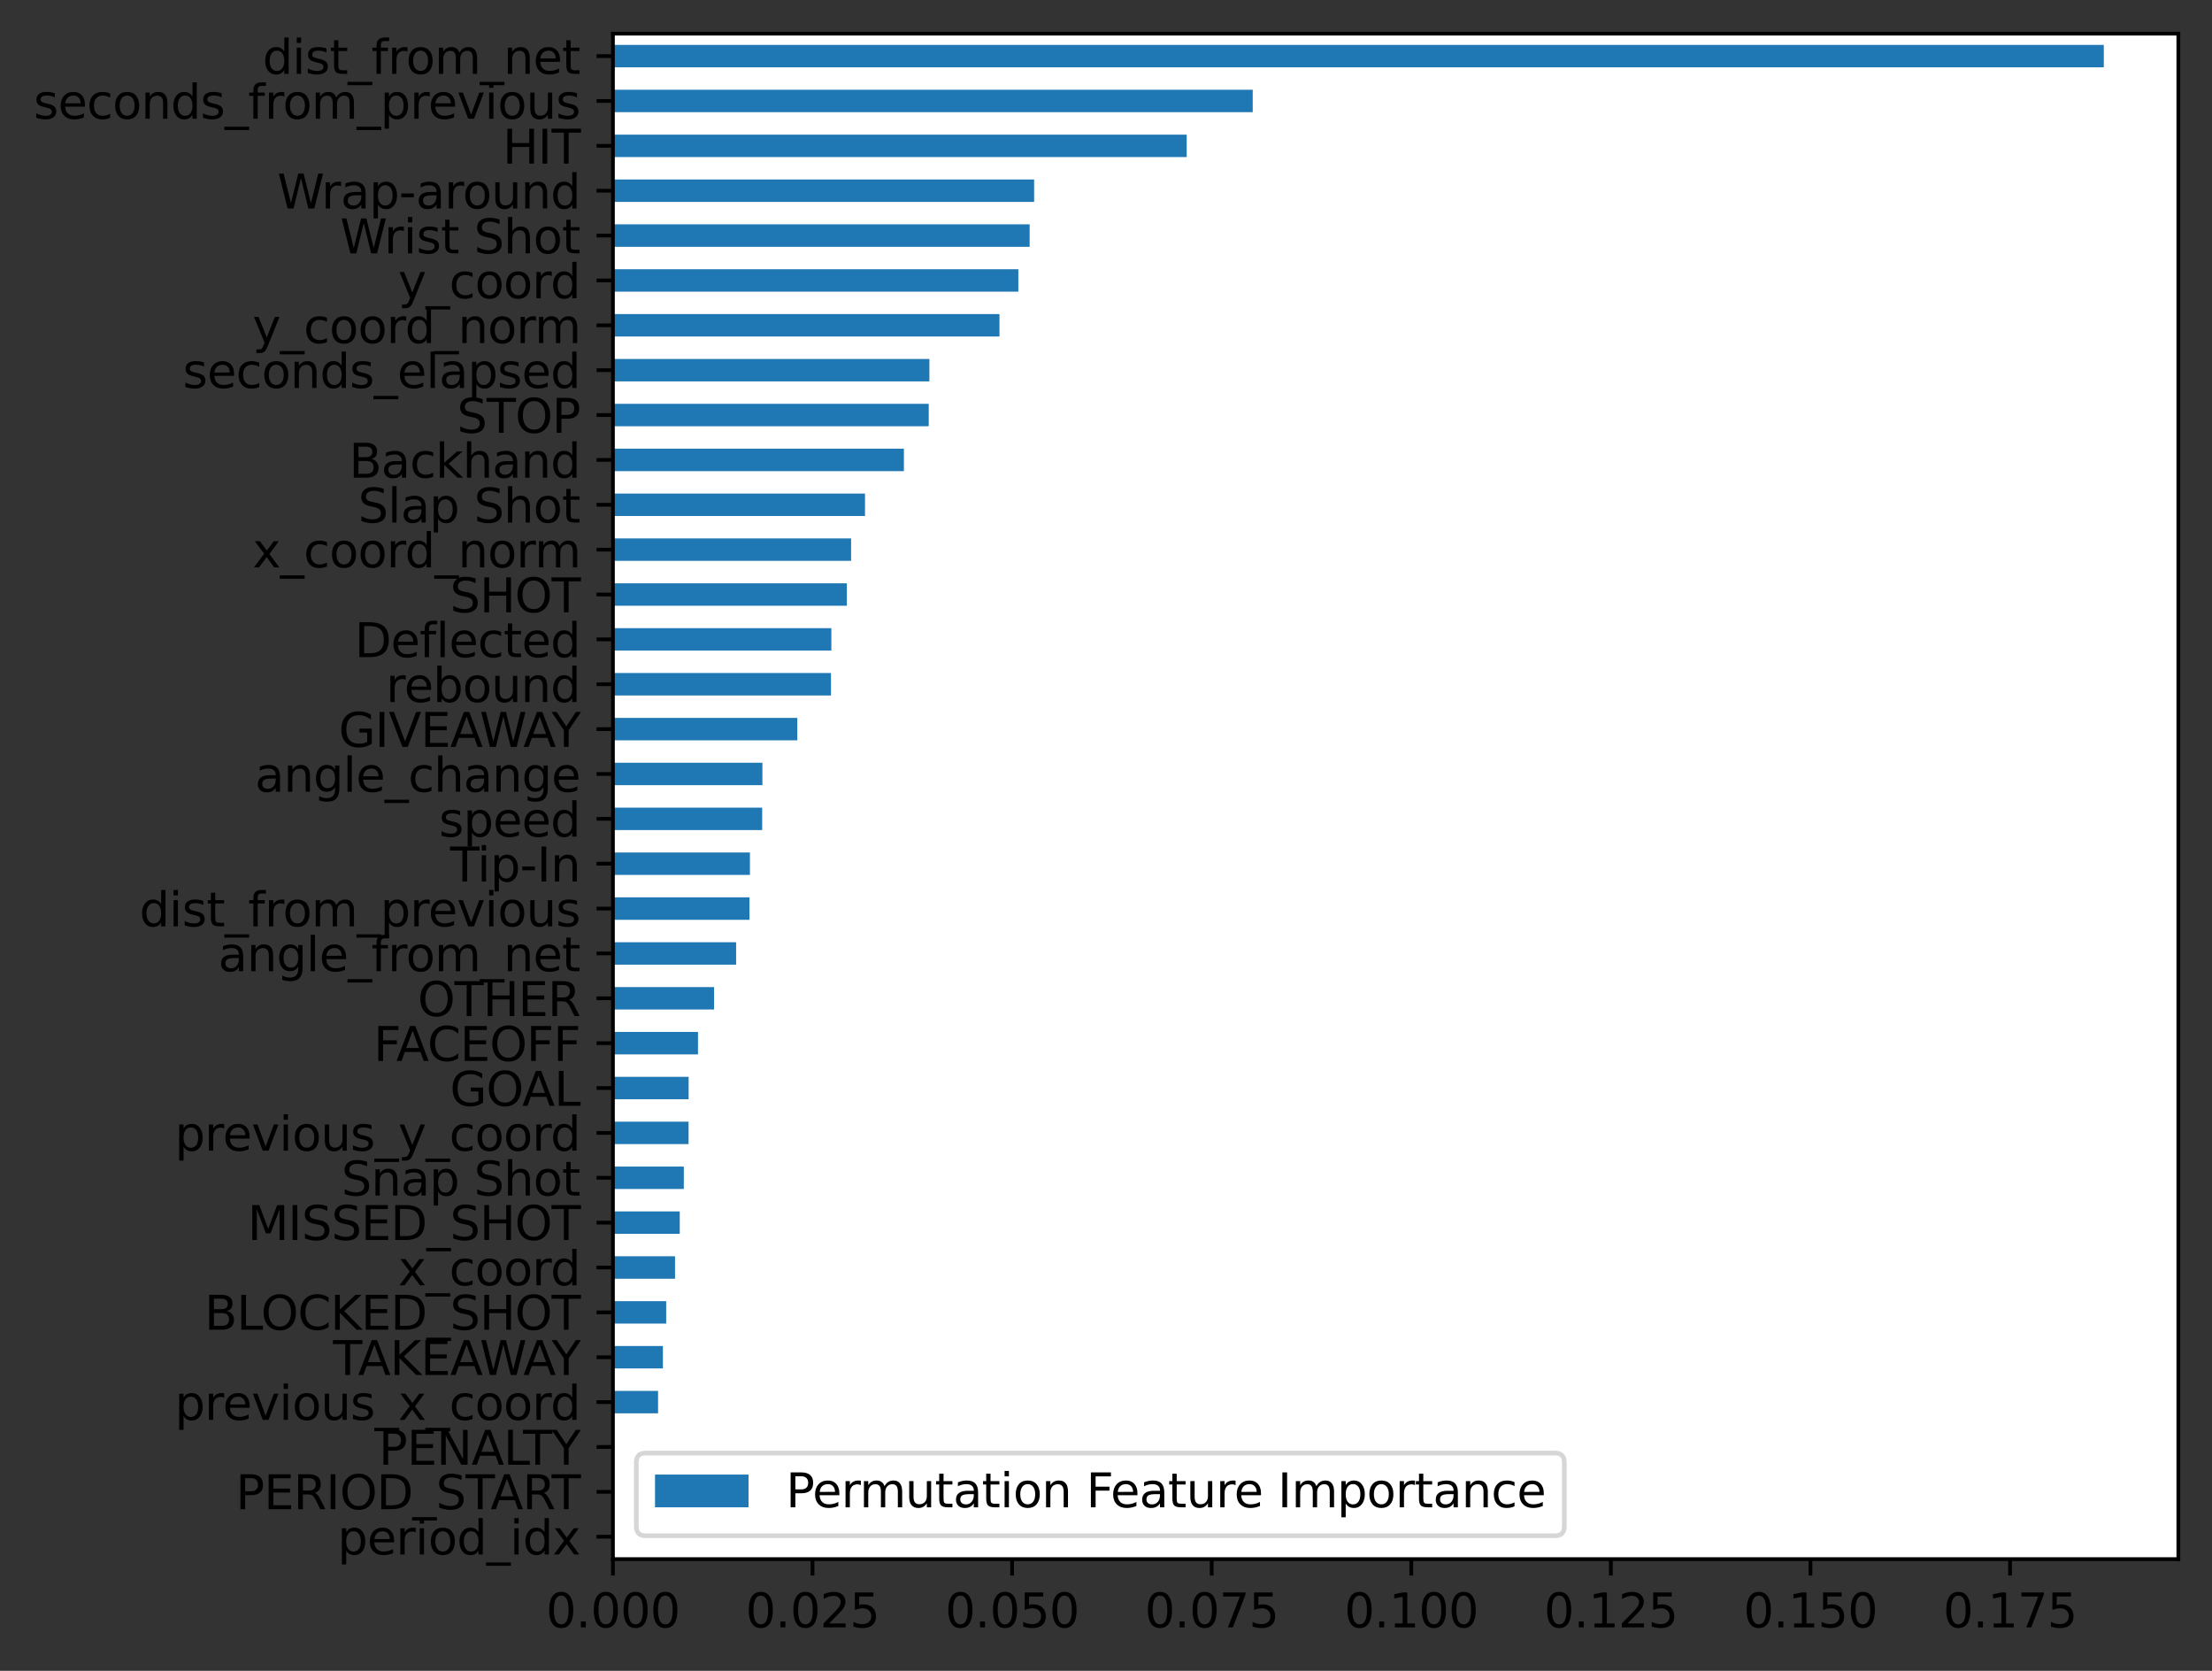 <?xml version="1.0" encoding="utf-8" standalone="no"?>
<!DOCTYPE svg PUBLIC "-//W3C//DTD SVG 1.1//EN"
  "http://www.w3.org/Graphics/SVG/1.1/DTD/svg11.dtd">
<svg height="357.238pt" version="1.1" viewBox="0 0 473.091 357.238" width="473.091pt" xmlns="http://www.w3.org/2000/svg" xmlns:xlink="http://www.w3.org/1999/xlink">
 <rect x="0" y="0" width="473.091" height="357.238" fill="#333333" stroke="none"/>
 <defs>
  <style type="text/css">*{stroke-linecap:butt;stroke-linejoin:round;}</style>
 </defs>
 <g id="figure_1">
  <g id="patch_1">
   <path d="M 0 357.238 
L 473.091 357.238 
L 473.091 0 
L 0 0 
z
" style="fill:none;"/>
  </g>
  <g id="axes_1">
   <g id="patch_2">
    <path d="M 131.091 333.36 
L 465.891 333.36 
L 465.891 7.2 
L 131.091 7.2 
z
" style="fill:#ffffff;"/>
   </g>
   <g id="patch_3">
    <path clip-path="url(#pb328b10536)" d="M 131.091 330.962 
L 131.091 330.962 
L 131.091 326.165 
L 131.091 326.165 
z
" style="fill:#1f77b4;"/>
   </g>
   <g id="patch_4">
    <path clip-path="url(#pb328b10536)" d="M 131.091 321.369 
L 131.091 321.369 
L 131.091 316.572 
L 131.091 316.572 
z
" style="fill:#1f77b4;"/>
   </g>
   <g id="patch_5">
    <path clip-path="url(#pb328b10536)" d="M 131.091 311.776 
L 131.091 311.776 
L 131.091 306.979 
L 131.091 306.979 
z
" style="fill:#1f77b4;"/>
   </g>
   <g id="patch_6">
    <path clip-path="url(#pb328b10536)" d="M 131.091 302.183 
L 140.742 302.183 
L 140.742 297.386 
L 131.091 297.386 
z
" style="fill:#1f77b4;"/>
   </g>
   <g id="patch_7">
    <path clip-path="url(#pb328b10536)" d="M 131.091 292.59 
L 141.778 292.59 
L 141.778 287.794 
L 131.091 287.794 
z
" style="fill:#1f77b4;"/>
   </g>
   <g id="patch_8">
    <path clip-path="url(#pb328b10536)" d="M 131.091 282.997 
L 142.482 282.997 
L 142.482 278.201 
L 131.091 278.201 
z
" style="fill:#1f77b4;"/>
   </g>
   <g id="patch_9">
    <path clip-path="url(#pb328b10536)" d="M 131.091 273.404 
L 144.371 273.404 
L 144.371 268.608 
L 131.091 268.608 
z
" style="fill:#1f77b4;"/>
   </g>
   <g id="patch_10">
    <path clip-path="url(#pb328b10536)" d="M 131.091 263.811 
L 145.38 263.811 
L 145.38 259.015 
L 131.091 259.015 
z
" style="fill:#1f77b4;"/>
   </g>
   <g id="patch_11">
    <path clip-path="url(#pb328b10536)" d="M 131.091 254.218 
L 146.251 254.218 
L 146.251 249.422 
L 131.091 249.422 
z
" style="fill:#1f77b4;"/>
   </g>
   <g id="patch_12">
    <path clip-path="url(#pb328b10536)" d="M 131.091 244.625 
L 147.265 244.625 
L 147.265 239.829 
L 131.091 239.829 
z
" style="fill:#1f77b4;"/>
   </g>
   <g id="patch_13">
    <path clip-path="url(#pb328b10536)" d="M 131.091 235.032 
L 147.279 235.032 
L 147.279 230.236 
L 131.091 230.236 
z
" style="fill:#1f77b4;"/>
   </g>
   <g id="patch_14">
    <path clip-path="url(#pb328b10536)" d="M 131.091 225.439 
L 149.282 225.439 
L 149.282 220.643 
L 131.091 220.643 
z
" style="fill:#1f77b4;"/>
   </g>
   <g id="patch_15">
    <path clip-path="url(#pb328b10536)" d="M 131.091 215.846 
L 152.72 215.846 
L 152.72 211.05 
L 131.091 211.05 
z
" style="fill:#1f77b4;"/>
   </g>
   <g id="patch_16">
    <path clip-path="url(#pb328b10536)" d="M 131.091 206.254 
L 157.436 206.254 
L 157.436 201.457 
L 131.091 201.457 
z
" style="fill:#1f77b4;"/>
   </g>
   <g id="patch_17">
    <path clip-path="url(#pb328b10536)" d="M 131.091 196.661 
L 160.291 196.661 
L 160.291 191.864 
L 131.091 191.864 
z
" style="fill:#1f77b4;"/>
   </g>
   <g id="patch_18">
    <path clip-path="url(#pb328b10536)" d="M 131.091 187.068 
L 160.391 187.068 
L 160.391 182.271 
L 131.091 182.271 
z
" style="fill:#1f77b4;"/>
   </g>
   <g id="patch_19">
    <path clip-path="url(#pb328b10536)" d="M 131.091 177.475 
L 163.009 177.475 
L 163.009 172.678 
L 131.091 172.678 
z
" style="fill:#1f77b4;"/>
   </g>
   <g id="patch_20">
    <path clip-path="url(#pb328b10536)" d="M 131.091 167.882 
L 163.06 167.882 
L 163.06 163.085 
L 131.091 163.085 
z
" style="fill:#1f77b4;"/>
   </g>
   <g id="patch_21">
    <path clip-path="url(#pb328b10536)" d="M 131.091 158.289 
L 170.525 158.289 
L 170.525 153.492 
L 131.091 153.492 
z
" style="fill:#1f77b4;"/>
   </g>
   <g id="patch_22">
    <path clip-path="url(#pb328b10536)" d="M 131.091 148.696 
L 177.723 148.696 
L 177.723 143.899 
L 131.091 143.899 
z
" style="fill:#1f77b4;"/>
   </g>
   <g id="patch_23">
    <path clip-path="url(#pb328b10536)" d="M 131.091 139.103 
L 177.805 139.103 
L 177.805 134.306 
L 131.091 134.306 
z
" style="fill:#1f77b4;"/>
   </g>
   <g id="patch_24">
    <path clip-path="url(#pb328b10536)" d="M 131.091 129.51 
L 181.122 129.51 
L 181.122 124.714 
L 131.091 124.714 
z
" style="fill:#1f77b4;"/>
   </g>
   <g id="patch_25">
    <path clip-path="url(#pb328b10536)" d="M 131.091 119.917 
L 182.029 119.917 
L 182.029 115.121 
L 131.091 115.121 
z
" style="fill:#1f77b4;"/>
   </g>
   <g id="patch_26">
    <path clip-path="url(#pb328b10536)" d="M 131.091 110.324 
L 185.001 110.324 
L 185.001 105.528 
L 131.091 105.528 
z
" style="fill:#1f77b4;"/>
   </g>
   <g id="patch_27">
    <path clip-path="url(#pb328b10536)" d="M 131.091 100.731 
L 193.321 100.731 
L 193.321 95.935 
L 131.091 95.935 
z
" style="fill:#1f77b4;"/>
   </g>
   <g id="patch_28">
    <path clip-path="url(#pb328b10536)" d="M 131.091 91.138 
L 198.635 91.138 
L 198.635 86.342 
L 131.091 86.342 
z
" style="fill:#1f77b4;"/>
   </g>
   <g id="patch_29">
    <path clip-path="url(#pb328b10536)" d="M 131.091 81.545 
L 198.773 81.545 
L 198.773 76.749 
L 131.091 76.749 
z
" style="fill:#1f77b4;"/>
   </g>
   <g id="patch_30">
    <path clip-path="url(#pb328b10536)" d="M 131.091 71.952 
L 213.762 71.952 
L 213.762 67.156 
L 131.091 67.156 
z
" style="fill:#1f77b4;"/>
   </g>
   <g id="patch_31">
    <path clip-path="url(#pb328b10536)" d="M 131.091 62.359 
L 217.794 62.359 
L 217.794 57.563 
L 131.091 57.563 
z
" style="fill:#1f77b4;"/>
   </g>
   <g id="patch_32">
    <path clip-path="url(#pb328b10536)" d="M 131.091 52.766 
L 220.214 52.766 
L 220.214 47.97 
L 131.091 47.97 
z
" style="fill:#1f77b4;"/>
   </g>
   <g id="patch_33">
    <path clip-path="url(#pb328b10536)" d="M 131.091 43.174 
L 221.174 43.174 
L 221.174 38.377 
L 131.091 38.377 
z
" style="fill:#1f77b4;"/>
   </g>
   <g id="patch_34">
    <path clip-path="url(#pb328b10536)" d="M 131.091 33.581 
L 253.806 33.581 
L 253.806 28.784 
L 131.091 28.784 
z
" style="fill:#1f77b4;"/>
   </g>
   <g id="patch_35">
    <path clip-path="url(#pb328b10536)" d="M 131.091 23.988 
L 267.925 23.988 
L 267.925 19.191 
L 131.091 19.191 
z
" style="fill:#1f77b4;"/>
   </g>
   <g id="patch_36">
    <path clip-path="url(#pb328b10536)" d="M 131.091 14.395 
L 449.948 14.395 
L 449.948 9.598 
L 131.091 9.598 
z
" style="fill:#1f77b4;"/>
   </g>
   <g id="matplotlib.axis_1">
    <g id="xtick_1">
     <g id="line2d_1">
      <defs>
       <path d="M 0 0 
L 0 3.5 
" id="m3248dc8545" style="stroke:#000000;stroke-width:0.8;"/>
      </defs>
      <g>
       <use style="stroke:#000000;stroke-width:0.8;" x="131.091" xlink:href="#m3248dc8545" y="333.36"/>
      </g>
     </g>
     <g id="text_1">
      <!-- 0.000 -->
      <g transform="translate(116.777 347.958)scale(0.1 -0.1)">
       <defs>
        <path d="M 2034 4250 
Q 1547 4250 1301 3770 
Q 1056 3291 1056 2328 
Q 1056 1369 1301 889 
Q 1547 409 2034 409 
Q 2525 409 2770 889 
Q 3016 1369 3016 2328 
Q 3016 3291 2770 3770 
Q 2525 4250 2034 4250 
z
M 2034 4750 
Q 2819 4750 3233 4129 
Q 3647 3509 3647 2328 
Q 3647 1150 3233 529 
Q 2819 -91 2034 -91 
Q 1250 -91 836 529 
Q 422 1150 422 2328 
Q 422 3509 836 4129 
Q 1250 4750 2034 4750 
z
" id="DejaVuSans-30" transform="scale(0.016)"/>
        <path d="M 684 794 
L 1344 794 
L 1344 0 
L 684 0 
L 684 794 
z
" id="DejaVuSans-2e" transform="scale(0.016)"/>
       </defs>
       <use xlink:href="#DejaVuSans-30"/>
       <use x="63.623" xlink:href="#DejaVuSans-2e"/>
       <use x="95.41" xlink:href="#DejaVuSans-30"/>
       <use x="159.033" xlink:href="#DejaVuSans-30"/>
       <use x="222.656" xlink:href="#DejaVuSans-30"/>
      </g>
     </g>
    </g>
    <g id="xtick_2">
     <g id="line2d_2">
      <g>
       <use style="stroke:#000000;stroke-width:0.8;" x="173.778" xlink:href="#m3248dc8545" y="333.36"/>
      </g>
     </g>
     <g id="text_2">
      <!-- 0.025 -->
      <g transform="translate(159.464 347.958)scale(0.1 -0.1)">
       <defs>
        <path d="M 1228 531 
L 3431 531 
L 3431 0 
L 469 0 
L 469 531 
Q 828 903 1448 1529 
Q 2069 2156 2228 2338 
Q 2531 2678 2651 2914 
Q 2772 3150 2772 3378 
Q 2772 3750 2511 3984 
Q 2250 4219 1831 4219 
Q 1534 4219 1204 4116 
Q 875 4013 500 3803 
L 500 4441 
Q 881 4594 1212 4672 
Q 1544 4750 1819 4750 
Q 2544 4750 2975 4387 
Q 3406 4025 3406 3419 
Q 3406 3131 3298 2873 
Q 3191 2616 2906 2266 
Q 2828 2175 2409 1742 
Q 1991 1309 1228 531 
z
" id="DejaVuSans-32" transform="scale(0.016)"/>
        <path d="M 691 4666 
L 3169 4666 
L 3169 4134 
L 1269 4134 
L 1269 2991 
Q 1406 3038 1543 3061 
Q 1681 3084 1819 3084 
Q 2600 3084 3056 2656 
Q 3513 2228 3513 1497 
Q 3513 744 3044 326 
Q 2575 -91 1722 -91 
Q 1428 -91 1123 -41 
Q 819 9 494 109 
L 494 744 
Q 775 591 1075 516 
Q 1375 441 1709 441 
Q 2250 441 2565 725 
Q 2881 1009 2881 1497 
Q 2881 1984 2565 2268 
Q 2250 2553 1709 2553 
Q 1456 2553 1204 2497 
Q 953 2441 691 2322 
L 691 4666 
z
" id="DejaVuSans-35" transform="scale(0.016)"/>
       </defs>
       <use xlink:href="#DejaVuSans-30"/>
       <use x="63.623" xlink:href="#DejaVuSans-2e"/>
       <use x="95.41" xlink:href="#DejaVuSans-30"/>
       <use x="159.033" xlink:href="#DejaVuSans-32"/>
       <use x="222.656" xlink:href="#DejaVuSans-35"/>
      </g>
     </g>
    </g>
    <g id="xtick_3">
     <g id="line2d_3">
      <g>
       <use style="stroke:#000000;stroke-width:0.8;" x="216.465" xlink:href="#m3248dc8545" y="333.36"/>
      </g>
     </g>
     <g id="text_3">
      <!-- 0.050 -->
      <g transform="translate(202.151 347.958)scale(0.1 -0.1)">
       <use xlink:href="#DejaVuSans-30"/>
       <use x="63.623" xlink:href="#DejaVuSans-2e"/>
       <use x="95.41" xlink:href="#DejaVuSans-30"/>
       <use x="159.033" xlink:href="#DejaVuSans-35"/>
       <use x="222.656" xlink:href="#DejaVuSans-30"/>
      </g>
     </g>
    </g>
    <g id="xtick_4">
     <g id="line2d_4">
      <g>
       <use style="stroke:#000000;stroke-width:0.8;" x="259.152" xlink:href="#m3248dc8545" y="333.36"/>
      </g>
     </g>
     <g id="text_4">
      <!-- 0.075 -->
      <g transform="translate(244.838 347.958)scale(0.1 -0.1)">
       <defs>
        <path d="M 525 4666 
L 3525 4666 
L 3525 4397 
L 1831 0 
L 1172 0 
L 2766 4134 
L 525 4134 
L 525 4666 
z
" id="DejaVuSans-37" transform="scale(0.016)"/>
       </defs>
       <use xlink:href="#DejaVuSans-30"/>
       <use x="63.623" xlink:href="#DejaVuSans-2e"/>
       <use x="95.41" xlink:href="#DejaVuSans-30"/>
       <use x="159.033" xlink:href="#DejaVuSans-37"/>
       <use x="222.656" xlink:href="#DejaVuSans-35"/>
      </g>
     </g>
    </g>
    <g id="xtick_5">
     <g id="line2d_5">
      <g>
       <use style="stroke:#000000;stroke-width:0.8;" x="301.839" xlink:href="#m3248dc8545" y="333.36"/>
      </g>
     </g>
     <g id="text_5">
      <!-- 0.100 -->
      <g transform="translate(287.525 347.958)scale(0.1 -0.1)">
       <defs>
        <path d="M 794 531 
L 1825 531 
L 1825 4091 
L 703 3866 
L 703 4441 
L 1819 4666 
L 2450 4666 
L 2450 531 
L 3481 531 
L 3481 0 
L 794 0 
L 794 531 
z
" id="DejaVuSans-31" transform="scale(0.016)"/>
       </defs>
       <use xlink:href="#DejaVuSans-30"/>
       <use x="63.623" xlink:href="#DejaVuSans-2e"/>
       <use x="95.41" xlink:href="#DejaVuSans-31"/>
       <use x="159.033" xlink:href="#DejaVuSans-30"/>
       <use x="222.656" xlink:href="#DejaVuSans-30"/>
      </g>
     </g>
    </g>
    <g id="xtick_6">
     <g id="line2d_6">
      <g>
       <use style="stroke:#000000;stroke-width:0.8;" x="344.526" xlink:href="#m3248dc8545" y="333.36"/>
      </g>
     </g>
     <g id="text_6">
      <!-- 0.125 -->
      <g transform="translate(330.212 347.958)scale(0.1 -0.1)">
       <use xlink:href="#DejaVuSans-30"/>
       <use x="63.623" xlink:href="#DejaVuSans-2e"/>
       <use x="95.41" xlink:href="#DejaVuSans-31"/>
       <use x="159.033" xlink:href="#DejaVuSans-32"/>
       <use x="222.656" xlink:href="#DejaVuSans-35"/>
      </g>
     </g>
    </g>
    <g id="xtick_7">
     <g id="line2d_7">
      <g>
       <use style="stroke:#000000;stroke-width:0.8;" x="387.213" xlink:href="#m3248dc8545" y="333.36"/>
      </g>
     </g>
     <g id="text_7">
      <!-- 0.150 -->
      <g transform="translate(372.899 347.958)scale(0.1 -0.1)">
       <use xlink:href="#DejaVuSans-30"/>
       <use x="63.623" xlink:href="#DejaVuSans-2e"/>
       <use x="95.41" xlink:href="#DejaVuSans-31"/>
       <use x="159.033" xlink:href="#DejaVuSans-35"/>
       <use x="222.656" xlink:href="#DejaVuSans-30"/>
      </g>
     </g>
    </g>
    <g id="xtick_8">
     <g id="line2d_8">
      <g>
       <use style="stroke:#000000;stroke-width:0.8;" x="429.901" xlink:href="#m3248dc8545" y="333.36"/>
      </g>
     </g>
     <g id="text_8">
      <!-- 0.175 -->
      <g transform="translate(415.586 347.958)scale(0.1 -0.1)">
       <use xlink:href="#DejaVuSans-30"/>
       <use x="63.623" xlink:href="#DejaVuSans-2e"/>
       <use x="95.41" xlink:href="#DejaVuSans-31"/>
       <use x="159.033" xlink:href="#DejaVuSans-37"/>
       <use x="222.656" xlink:href="#DejaVuSans-35"/>
      </g>
     </g>
    </g>
   </g>
   <g id="matplotlib.axis_2">
    <g id="ytick_1">
     <g id="line2d_9">
      <defs>
       <path d="M 0 0 
L -3.5 0 
" id="m8ac7935fcf" style="stroke:#000000;stroke-width:0.8;"/>
      </defs>
      <g>
       <use style="stroke:#000000;stroke-width:0.8;" x="131.091" xlink:href="#m8ac7935fcf" y="328.564"/>
      </g>
     </g>
     <g id="text_9">
      <!-- period_idx -->
      <g transform="translate(72.188 332.363)scale(0.1 -0.1)">
       <defs>
        <path d="M 1159 525 
L 1159 -1331 
L 581 -1331 
L 581 3500 
L 1159 3500 
L 1159 2969 
Q 1341 3281 1617 3432 
Q 1894 3584 2278 3584 
Q 2916 3584 3314 3078 
Q 3713 2572 3713 1747 
Q 3713 922 3314 415 
Q 2916 -91 2278 -91 
Q 1894 -91 1617 61 
Q 1341 213 1159 525 
z
M 3116 1747 
Q 3116 2381 2855 2742 
Q 2594 3103 2138 3103 
Q 1681 3103 1420 2742 
Q 1159 2381 1159 1747 
Q 1159 1113 1420 752 
Q 1681 391 2138 391 
Q 2594 391 2855 752 
Q 3116 1113 3116 1747 
z
" id="DejaVuSans-70" transform="scale(0.016)"/>
        <path d="M 3597 1894 
L 3597 1613 
L 953 1613 
Q 991 1019 1311 708 
Q 1631 397 2203 397 
Q 2534 397 2845 478 
Q 3156 559 3463 722 
L 3463 178 
Q 3153 47 2828 -22 
Q 2503 -91 2169 -91 
Q 1331 -91 842 396 
Q 353 884 353 1716 
Q 353 2575 817 3079 
Q 1281 3584 2069 3584 
Q 2775 3584 3186 3129 
Q 3597 2675 3597 1894 
z
M 3022 2063 
Q 3016 2534 2758 2815 
Q 2500 3097 2075 3097 
Q 1594 3097 1305 2825 
Q 1016 2553 972 2059 
L 3022 2063 
z
" id="DejaVuSans-65" transform="scale(0.016)"/>
        <path d="M 2631 2963 
Q 2534 3019 2420 3045 
Q 2306 3072 2169 3072 
Q 1681 3072 1420 2755 
Q 1159 2438 1159 1844 
L 1159 0 
L 581 0 
L 581 3500 
L 1159 3500 
L 1159 2956 
Q 1341 3275 1631 3429 
Q 1922 3584 2338 3584 
Q 2397 3584 2469 3576 
Q 2541 3569 2628 3553 
L 2631 2963 
z
" id="DejaVuSans-72" transform="scale(0.016)"/>
        <path d="M 603 3500 
L 1178 3500 
L 1178 0 
L 603 0 
L 603 3500 
z
M 603 4863 
L 1178 4863 
L 1178 4134 
L 603 4134 
L 603 4863 
z
" id="DejaVuSans-69" transform="scale(0.016)"/>
        <path d="M 1959 3097 
Q 1497 3097 1228 2736 
Q 959 2375 959 1747 
Q 959 1119 1226 758 
Q 1494 397 1959 397 
Q 2419 397 2687 759 
Q 2956 1122 2956 1747 
Q 2956 2369 2687 2733 
Q 2419 3097 1959 3097 
z
M 1959 3584 
Q 2709 3584 3137 3096 
Q 3566 2609 3566 1747 
Q 3566 888 3137 398 
Q 2709 -91 1959 -91 
Q 1206 -91 779 398 
Q 353 888 353 1747 
Q 353 2609 779 3096 
Q 1206 3584 1959 3584 
z
" id="DejaVuSans-6f" transform="scale(0.016)"/>
        <path d="M 2906 2969 
L 2906 4863 
L 3481 4863 
L 3481 0 
L 2906 0 
L 2906 525 
Q 2725 213 2448 61 
Q 2172 -91 1784 -91 
Q 1150 -91 751 415 
Q 353 922 353 1747 
Q 353 2572 751 3078 
Q 1150 3584 1784 3584 
Q 2172 3584 2448 3432 
Q 2725 3281 2906 2969 
z
M 947 1747 
Q 947 1113 1208 752 
Q 1469 391 1925 391 
Q 2381 391 2643 752 
Q 2906 1113 2906 1747 
Q 2906 2381 2643 2742 
Q 2381 3103 1925 3103 
Q 1469 3103 1208 2742 
Q 947 2381 947 1747 
z
" id="DejaVuSans-64" transform="scale(0.016)"/>
        <path d="M 3263 -1063 
L 3263 -1509 
L -63 -1509 
L -63 -1063 
L 3263 -1063 
z
" id="DejaVuSans-5f" transform="scale(0.016)"/>
        <path d="M 3513 3500 
L 2247 1797 
L 3578 0 
L 2900 0 
L 1881 1375 
L 863 0 
L 184 0 
L 1544 1831 
L 300 3500 
L 978 3500 
L 1906 2253 
L 2834 3500 
L 3513 3500 
z
" id="DejaVuSans-78" transform="scale(0.016)"/>
       </defs>
       <use xlink:href="#DejaVuSans-70"/>
       <use x="63.477" xlink:href="#DejaVuSans-65"/>
       <use x="125" xlink:href="#DejaVuSans-72"/>
       <use x="166.113" xlink:href="#DejaVuSans-69"/>
       <use x="193.896" xlink:href="#DejaVuSans-6f"/>
       <use x="255.078" xlink:href="#DejaVuSans-64"/>
       <use x="318.555" xlink:href="#DejaVuSans-5f"/>
       <use x="368.555" xlink:href="#DejaVuSans-69"/>
       <use x="396.338" xlink:href="#DejaVuSans-64"/>
       <use x="459.814" xlink:href="#DejaVuSans-78"/>
      </g>
     </g>
    </g>
    <g id="ytick_2">
     <g id="line2d_10">
      <g>
       <use style="stroke:#000000;stroke-width:0.8;" x="131.091" xlink:href="#m8ac7935fcf" y="318.971"/>
      </g>
     </g>
     <g id="text_10">
      <!-- PERIOD_START -->
      <g transform="translate(50.419 322.682)scale(0.1 -0.1)">
       <defs>
        <path d="M 1259 4147 
L 1259 2394 
L 2053 2394 
Q 2494 2394 2734 2622 
Q 2975 2850 2975 3272 
Q 2975 3691 2734 3919 
Q 2494 4147 2053 4147 
L 1259 4147 
z
M 628 4666 
L 2053 4666 
Q 2838 4666 3239 4311 
Q 3641 3956 3641 3272 
Q 3641 2581 3239 2228 
Q 2838 1875 2053 1875 
L 1259 1875 
L 1259 0 
L 628 0 
L 628 4666 
z
" id="DejaVuSans-50" transform="scale(0.016)"/>
        <path d="M 628 4666 
L 3578 4666 
L 3578 4134 
L 1259 4134 
L 1259 2753 
L 3481 2753 
L 3481 2222 
L 1259 2222 
L 1259 531 
L 3634 531 
L 3634 0 
L 628 0 
L 628 4666 
z
" id="DejaVuSans-45" transform="scale(0.016)"/>
        <path d="M 2841 2188 
Q 3044 2119 3236 1894 
Q 3428 1669 3622 1275 
L 4263 0 
L 3584 0 
L 2988 1197 
Q 2756 1666 2539 1819 
Q 2322 1972 1947 1972 
L 1259 1972 
L 1259 0 
L 628 0 
L 628 4666 
L 2053 4666 
Q 2853 4666 3247 4331 
Q 3641 3997 3641 3322 
Q 3641 2881 3436 2590 
Q 3231 2300 2841 2188 
z
M 1259 4147 
L 1259 2491 
L 2053 2491 
Q 2509 2491 2742 2702 
Q 2975 2913 2975 3322 
Q 2975 3731 2742 3939 
Q 2509 4147 2053 4147 
L 1259 4147 
z
" id="DejaVuSans-52" transform="scale(0.016)"/>
        <path d="M 628 4666 
L 1259 4666 
L 1259 0 
L 628 0 
L 628 4666 
z
" id="DejaVuSans-49" transform="scale(0.016)"/>
        <path d="M 2522 4238 
Q 1834 4238 1429 3725 
Q 1025 3213 1025 2328 
Q 1025 1447 1429 934 
Q 1834 422 2522 422 
Q 3209 422 3611 934 
Q 4013 1447 4013 2328 
Q 4013 3213 3611 3725 
Q 3209 4238 2522 4238 
z
M 2522 4750 
Q 3503 4750 4090 4092 
Q 4678 3434 4678 2328 
Q 4678 1225 4090 567 
Q 3503 -91 2522 -91 
Q 1538 -91 948 565 
Q 359 1222 359 2328 
Q 359 3434 948 4092 
Q 1538 4750 2522 4750 
z
" id="DejaVuSans-4f" transform="scale(0.016)"/>
        <path d="M 1259 4147 
L 1259 519 
L 2022 519 
Q 2988 519 3436 956 
Q 3884 1394 3884 2338 
Q 3884 3275 3436 3711 
Q 2988 4147 2022 4147 
L 1259 4147 
z
M 628 4666 
L 1925 4666 
Q 3281 4666 3915 4102 
Q 4550 3538 4550 2338 
Q 4550 1131 3912 565 
Q 3275 0 1925 0 
L 628 0 
L 628 4666 
z
" id="DejaVuSans-44" transform="scale(0.016)"/>
        <path d="M 3425 4513 
L 3425 3897 
Q 3066 4069 2747 4153 
Q 2428 4238 2131 4238 
Q 1616 4238 1336 4038 
Q 1056 3838 1056 3469 
Q 1056 3159 1242 3001 
Q 1428 2844 1947 2747 
L 2328 2669 
Q 3034 2534 3370 2195 
Q 3706 1856 3706 1288 
Q 3706 609 3251 259 
Q 2797 -91 1919 -91 
Q 1588 -91 1214 -16 
Q 841 59 441 206 
L 441 856 
Q 825 641 1194 531 
Q 1563 422 1919 422 
Q 2459 422 2753 634 
Q 3047 847 3047 1241 
Q 3047 1584 2836 1778 
Q 2625 1972 2144 2069 
L 1759 2144 
Q 1053 2284 737 2584 
Q 422 2884 422 3419 
Q 422 4038 858 4394 
Q 1294 4750 2059 4750 
Q 2388 4750 2728 4690 
Q 3069 4631 3425 4513 
z
" id="DejaVuSans-53" transform="scale(0.016)"/>
        <path d="M -19 4666 
L 3928 4666 
L 3928 4134 
L 2272 4134 
L 2272 0 
L 1638 0 
L 1638 4134 
L -19 4134 
L -19 4666 
z
" id="DejaVuSans-54" transform="scale(0.016)"/>
        <path d="M 2188 4044 
L 1331 1722 
L 3047 1722 
L 2188 4044 
z
M 1831 4666 
L 2547 4666 
L 4325 0 
L 3669 0 
L 3244 1197 
L 1141 1197 
L 716 0 
L 50 0 
L 1831 4666 
z
" id="DejaVuSans-41" transform="scale(0.016)"/>
       </defs>
       <use xlink:href="#DejaVuSans-50"/>
       <use x="60.303" xlink:href="#DejaVuSans-45"/>
       <use x="123.486" xlink:href="#DejaVuSans-52"/>
       <use x="192.969" xlink:href="#DejaVuSans-49"/>
       <use x="222.461" xlink:href="#DejaVuSans-4f"/>
       <use x="301.172" xlink:href="#DejaVuSans-44"/>
       <use x="378.174" xlink:href="#DejaVuSans-5f"/>
       <use x="428.174" xlink:href="#DejaVuSans-53"/>
       <use x="491.65" xlink:href="#DejaVuSans-54"/>
       <use x="544.984" xlink:href="#DejaVuSans-41"/>
       <use x="613.393" xlink:href="#DejaVuSans-52"/>
       <use x="675.625" xlink:href="#DejaVuSans-54"/>
      </g>
     </g>
    </g>
    <g id="ytick_3">
     <g id="line2d_11">
      <g>
       <use style="stroke:#000000;stroke-width:0.8;" x="131.091" xlink:href="#m8ac7935fcf" y="309.378"/>
      </g>
     </g>
     <g id="text_11">
      <!-- PENALTY -->
      <g transform="translate(81.008 313.177)scale(0.1 -0.1)">
       <defs>
        <path d="M 628 4666 
L 1478 4666 
L 3547 763 
L 3547 4666 
L 4159 4666 
L 4159 0 
L 3309 0 
L 1241 3903 
L 1241 0 
L 628 0 
L 628 4666 
z
" id="DejaVuSans-4e" transform="scale(0.016)"/>
        <path d="M 628 4666 
L 1259 4666 
L 1259 531 
L 3531 531 
L 3531 0 
L 628 0 
L 628 4666 
z
" id="DejaVuSans-4c" transform="scale(0.016)"/>
        <path d="M -13 4666 
L 666 4666 
L 1959 2747 
L 3244 4666 
L 3922 4666 
L 2272 2222 
L 2272 0 
L 1638 0 
L 1638 2222 
L -13 4666 
z
" id="DejaVuSans-59" transform="scale(0.016)"/>
       </defs>
       <use xlink:href="#DejaVuSans-50"/>
       <use x="60.303" xlink:href="#DejaVuSans-45"/>
       <use x="123.486" xlink:href="#DejaVuSans-4e"/>
       <use x="198.291" xlink:href="#DejaVuSans-41"/>
       <use x="266.699" xlink:href="#DejaVuSans-4c"/>
       <use x="308.662" xlink:href="#DejaVuSans-54"/>
       <use x="369.746" xlink:href="#DejaVuSans-59"/>
      </g>
     </g>
    </g>
    <g id="ytick_4">
     <g id="line2d_12">
      <g>
       <use style="stroke:#000000;stroke-width:0.8;" x="131.091" xlink:href="#m8ac7935fcf" y="299.785"/>
      </g>
     </g>
     <g id="text_12">
      <!-- previous_x_coord -->
      <g transform="translate(37.402 303.584)scale(0.1 -0.1)">
       <defs>
        <path d="M 191 3500 
L 800 3500 
L 1894 563 
L 2988 3500 
L 3597 3500 
L 2284 0 
L 1503 0 
L 191 3500 
z
" id="DejaVuSans-76" transform="scale(0.016)"/>
        <path d="M 544 1381 
L 544 3500 
L 1119 3500 
L 1119 1403 
Q 1119 906 1312 657 
Q 1506 409 1894 409 
Q 2359 409 2629 706 
Q 2900 1003 2900 1516 
L 2900 3500 
L 3475 3500 
L 3475 0 
L 2900 0 
L 2900 538 
Q 2691 219 2414 64 
Q 2138 -91 1772 -91 
Q 1169 -91 856 284 
Q 544 659 544 1381 
z
M 1991 3584 
L 1991 3584 
z
" id="DejaVuSans-75" transform="scale(0.016)"/>
        <path d="M 2834 3397 
L 2834 2853 
Q 2591 2978 2328 3040 
Q 2066 3103 1784 3103 
Q 1356 3103 1142 2972 
Q 928 2841 928 2578 
Q 928 2378 1081 2264 
Q 1234 2150 1697 2047 
L 1894 2003 
Q 2506 1872 2764 1633 
Q 3022 1394 3022 966 
Q 3022 478 2636 193 
Q 2250 -91 1575 -91 
Q 1294 -91 989 -36 
Q 684 19 347 128 
L 347 722 
Q 666 556 975 473 
Q 1284 391 1588 391 
Q 1994 391 2212 530 
Q 2431 669 2431 922 
Q 2431 1156 2273 1281 
Q 2116 1406 1581 1522 
L 1381 1569 
Q 847 1681 609 1914 
Q 372 2147 372 2553 
Q 372 3047 722 3315 
Q 1072 3584 1716 3584 
Q 2034 3584 2315 3537 
Q 2597 3491 2834 3397 
z
" id="DejaVuSans-73" transform="scale(0.016)"/>
        <path d="M 3122 3366 
L 3122 2828 
Q 2878 2963 2633 3030 
Q 2388 3097 2138 3097 
Q 1578 3097 1268 2742 
Q 959 2388 959 1747 
Q 959 1106 1268 751 
Q 1578 397 2138 397 
Q 2388 397 2633 464 
Q 2878 531 3122 666 
L 3122 134 
Q 2881 22 2623 -34 
Q 2366 -91 2075 -91 
Q 1284 -91 818 406 
Q 353 903 353 1747 
Q 353 2603 823 3093 
Q 1294 3584 2113 3584 
Q 2378 3584 2631 3529 
Q 2884 3475 3122 3366 
z
" id="DejaVuSans-63" transform="scale(0.016)"/>
       </defs>
       <use xlink:href="#DejaVuSans-70"/>
       <use x="63.477" xlink:href="#DejaVuSans-72"/>
       <use x="102.34" xlink:href="#DejaVuSans-65"/>
       <use x="163.863" xlink:href="#DejaVuSans-76"/>
       <use x="223.043" xlink:href="#DejaVuSans-69"/>
       <use x="250.826" xlink:href="#DejaVuSans-6f"/>
       <use x="312.008" xlink:href="#DejaVuSans-75"/>
       <use x="375.387" xlink:href="#DejaVuSans-73"/>
       <use x="427.486" xlink:href="#DejaVuSans-5f"/>
       <use x="477.486" xlink:href="#DejaVuSans-78"/>
       <use x="536.666" xlink:href="#DejaVuSans-5f"/>
       <use x="586.666" xlink:href="#DejaVuSans-63"/>
       <use x="641.646" xlink:href="#DejaVuSans-6f"/>
       <use x="702.828" xlink:href="#DejaVuSans-6f"/>
       <use x="764.01" xlink:href="#DejaVuSans-72"/>
       <use x="803.373" xlink:href="#DejaVuSans-64"/>
      </g>
     </g>
    </g>
    <g id="ytick_5">
     <g id="line2d_13">
      <g>
       <use style="stroke:#000000;stroke-width:0.8;" x="131.091" xlink:href="#m8ac7935fcf" y="290.192"/>
      </g>
     </g>
     <g id="text_13">
      <!-- TAKEAWAY -->
      <g transform="translate(71.239 293.991)scale(0.1 -0.1)">
       <defs>
        <path d="M 628 4666 
L 1259 4666 
L 1259 2694 
L 3353 4666 
L 4166 4666 
L 1850 2491 
L 4331 0 
L 3500 0 
L 1259 2247 
L 1259 0 
L 628 0 
L 628 4666 
z
" id="DejaVuSans-4b" transform="scale(0.016)"/>
        <path d="M 213 4666 
L 850 4666 
L 1831 722 
L 2809 4666 
L 3519 4666 
L 4500 722 
L 5478 4666 
L 6119 4666 
L 4947 0 
L 4153 0 
L 3169 4050 
L 2175 0 
L 1381 0 
L 213 4666 
z
" id="DejaVuSans-57" transform="scale(0.016)"/>
       </defs>
       <use xlink:href="#DejaVuSans-54"/>
       <use x="53.334" xlink:href="#DejaVuSans-41"/>
       <use x="121.742" xlink:href="#DejaVuSans-4b"/>
       <use x="187.318" xlink:href="#DejaVuSans-45"/>
       <use x="250.502" xlink:href="#DejaVuSans-41"/>
       <use x="313.41" xlink:href="#DejaVuSans-57"/>
       <use x="406.787" xlink:href="#DejaVuSans-41"/>
       <use x="467.445" xlink:href="#DejaVuSans-59"/>
      </g>
     </g>
    </g>
    <g id="ytick_6">
     <g id="line2d_14">
      <g>
       <use style="stroke:#000000;stroke-width:0.8;" x="131.091" xlink:href="#m8ac7935fcf" y="280.599"/>
      </g>
     </g>
     <g id="text_14">
      <!-- BLOCKED_SHOT -->
      <g transform="translate(43.741 284.31)scale(0.1 -0.1)">
       <defs>
        <path d="M 1259 2228 
L 1259 519 
L 2272 519 
Q 2781 519 3026 730 
Q 3272 941 3272 1375 
Q 3272 1813 3026 2020 
Q 2781 2228 2272 2228 
L 1259 2228 
z
M 1259 4147 
L 1259 2741 
L 2194 2741 
Q 2656 2741 2882 2914 
Q 3109 3088 3109 3444 
Q 3109 3797 2882 3972 
Q 2656 4147 2194 4147 
L 1259 4147 
z
M 628 4666 
L 2241 4666 
Q 2963 4666 3353 4366 
Q 3744 4066 3744 3513 
Q 3744 3084 3544 2831 
Q 3344 2578 2956 2516 
Q 3422 2416 3680 2098 
Q 3938 1781 3938 1306 
Q 3938 681 3513 340 
Q 3088 0 2303 0 
L 628 0 
L 628 4666 
z
" id="DejaVuSans-42" transform="scale(0.016)"/>
        <path d="M 4122 4306 
L 4122 3641 
Q 3803 3938 3442 4084 
Q 3081 4231 2675 4231 
Q 1875 4231 1450 3742 
Q 1025 3253 1025 2328 
Q 1025 1406 1450 917 
Q 1875 428 2675 428 
Q 3081 428 3442 575 
Q 3803 722 4122 1019 
L 4122 359 
Q 3791 134 3420 21 
Q 3050 -91 2638 -91 
Q 1578 -91 968 557 
Q 359 1206 359 2328 
Q 359 3453 968 4101 
Q 1578 4750 2638 4750 
Q 3056 4750 3426 4639 
Q 3797 4528 4122 4306 
z
" id="DejaVuSans-43" transform="scale(0.016)"/>
        <path d="M 628 4666 
L 1259 4666 
L 1259 2753 
L 3553 2753 
L 3553 4666 
L 4184 4666 
L 4184 0 
L 3553 0 
L 3553 2222 
L 1259 2222 
L 1259 0 
L 628 0 
L 628 4666 
z
" id="DejaVuSans-48" transform="scale(0.016)"/>
       </defs>
       <use xlink:href="#DejaVuSans-42"/>
       <use x="68.604" xlink:href="#DejaVuSans-4c"/>
       <use x="120.691" xlink:href="#DejaVuSans-4f"/>
       <use x="199.402" xlink:href="#DejaVuSans-43"/>
       <use x="269.227" xlink:href="#DejaVuSans-4b"/>
       <use x="334.803" xlink:href="#DejaVuSans-45"/>
       <use x="397.986" xlink:href="#DejaVuSans-44"/>
       <use x="474.988" xlink:href="#DejaVuSans-5f"/>
       <use x="524.988" xlink:href="#DejaVuSans-53"/>
       <use x="588.465" xlink:href="#DejaVuSans-48"/>
       <use x="663.66" xlink:href="#DejaVuSans-4f"/>
       <use x="742.371" xlink:href="#DejaVuSans-54"/>
      </g>
     </g>
    </g>
    <g id="ytick_7">
     <g id="line2d_15">
      <g>
       <use style="stroke:#000000;stroke-width:0.8;" x="131.091" xlink:href="#m8ac7935fcf" y="271.006"/>
      </g>
     </g>
     <g id="text_15">
      <!-- x_coord -->
      <g transform="translate(85.152 274.805)scale(0.1 -0.1)">
       <use xlink:href="#DejaVuSans-78"/>
       <use x="59.18" xlink:href="#DejaVuSans-5f"/>
       <use x="109.18" xlink:href="#DejaVuSans-63"/>
       <use x="164.16" xlink:href="#DejaVuSans-6f"/>
       <use x="225.342" xlink:href="#DejaVuSans-6f"/>
       <use x="286.523" xlink:href="#DejaVuSans-72"/>
       <use x="325.887" xlink:href="#DejaVuSans-64"/>
      </g>
     </g>
    </g>
    <g id="ytick_8">
     <g id="line2d_16">
      <g>
       <use style="stroke:#000000;stroke-width:0.8;" x="131.091" xlink:href="#m8ac7935fcf" y="261.413"/>
      </g>
     </g>
     <g id="text_16">
      <!-- MISSED_SHOT -->
      <g transform="translate(52.948 265.124)scale(0.1 -0.1)">
       <defs>
        <path d="M 628 4666 
L 1569 4666 
L 2759 1491 
L 3956 4666 
L 4897 4666 
L 4897 0 
L 4281 0 
L 4281 4097 
L 3078 897 
L 2444 897 
L 1241 4097 
L 1241 0 
L 628 0 
L 628 4666 
z
" id="DejaVuSans-4d" transform="scale(0.016)"/>
       </defs>
       <use xlink:href="#DejaVuSans-4d"/>
       <use x="86.279" xlink:href="#DejaVuSans-49"/>
       <use x="115.771" xlink:href="#DejaVuSans-53"/>
       <use x="179.248" xlink:href="#DejaVuSans-53"/>
       <use x="242.725" xlink:href="#DejaVuSans-45"/>
       <use x="305.908" xlink:href="#DejaVuSans-44"/>
       <use x="382.91" xlink:href="#DejaVuSans-5f"/>
       <use x="432.91" xlink:href="#DejaVuSans-53"/>
       <use x="496.387" xlink:href="#DejaVuSans-48"/>
       <use x="571.582" xlink:href="#DejaVuSans-4f"/>
       <use x="650.293" xlink:href="#DejaVuSans-54"/>
      </g>
     </g>
    </g>
    <g id="ytick_9">
     <g id="line2d_17">
      <g>
       <use style="stroke:#000000;stroke-width:0.8;" x="131.091" xlink:href="#m8ac7935fcf" y="251.82"/>
      </g>
     </g>
     <g id="text_17">
      <!-- Snap Shot -->
      <g transform="translate(73.025 255.619)scale(0.1 -0.1)">
       <defs>
        <path d="M 3513 2113 
L 3513 0 
L 2938 0 
L 2938 2094 
Q 2938 2591 2744 2837 
Q 2550 3084 2163 3084 
Q 1697 3084 1428 2787 
Q 1159 2491 1159 1978 
L 1159 0 
L 581 0 
L 581 3500 
L 1159 3500 
L 1159 2956 
Q 1366 3272 1645 3428 
Q 1925 3584 2291 3584 
Q 2894 3584 3203 3211 
Q 3513 2838 3513 2113 
z
" id="DejaVuSans-6e" transform="scale(0.016)"/>
        <path d="M 2194 1759 
Q 1497 1759 1228 1600 
Q 959 1441 959 1056 
Q 959 750 1161 570 
Q 1363 391 1709 391 
Q 2188 391 2477 730 
Q 2766 1069 2766 1631 
L 2766 1759 
L 2194 1759 
z
M 3341 1997 
L 3341 0 
L 2766 0 
L 2766 531 
Q 2569 213 2275 61 
Q 1981 -91 1556 -91 
Q 1019 -91 701 211 
Q 384 513 384 1019 
Q 384 1609 779 1909 
Q 1175 2209 1959 2209 
L 2766 2209 
L 2766 2266 
Q 2766 2663 2505 2880 
Q 2244 3097 1772 3097 
Q 1472 3097 1187 3025 
Q 903 2953 641 2809 
L 641 3341 
Q 956 3463 1253 3523 
Q 1550 3584 1831 3584 
Q 2591 3584 2966 3190 
Q 3341 2797 3341 1997 
z
" id="DejaVuSans-61" transform="scale(0.016)"/>
        <path id="DejaVuSans-20" transform="scale(0.016)"/>
        <path d="M 3513 2113 
L 3513 0 
L 2938 0 
L 2938 2094 
Q 2938 2591 2744 2837 
Q 2550 3084 2163 3084 
Q 1697 3084 1428 2787 
Q 1159 2491 1159 1978 
L 1159 0 
L 581 0 
L 581 4863 
L 1159 4863 
L 1159 2956 
Q 1366 3272 1645 3428 
Q 1925 3584 2291 3584 
Q 2894 3584 3203 3211 
Q 3513 2838 3513 2113 
z
" id="DejaVuSans-68" transform="scale(0.016)"/>
        <path d="M 1172 4494 
L 1172 3500 
L 2356 3500 
L 2356 3053 
L 1172 3053 
L 1172 1153 
Q 1172 725 1289 603 
Q 1406 481 1766 481 
L 2356 481 
L 2356 0 
L 1766 0 
Q 1100 0 847 248 
Q 594 497 594 1153 
L 594 3053 
L 172 3053 
L 172 3500 
L 594 3500 
L 594 4494 
L 1172 4494 
z
" id="DejaVuSans-74" transform="scale(0.016)"/>
       </defs>
       <use xlink:href="#DejaVuSans-53"/>
       <use x="63.477" xlink:href="#DejaVuSans-6e"/>
       <use x="126.855" xlink:href="#DejaVuSans-61"/>
       <use x="188.135" xlink:href="#DejaVuSans-70"/>
       <use x="251.611" xlink:href="#DejaVuSans-20"/>
       <use x="283.398" xlink:href="#DejaVuSans-53"/>
       <use x="346.875" xlink:href="#DejaVuSans-68"/>
       <use x="410.254" xlink:href="#DejaVuSans-6f"/>
       <use x="471.436" xlink:href="#DejaVuSans-74"/>
      </g>
     </g>
    </g>
    <g id="ytick_10">
     <g id="line2d_18">
      <g>
       <use style="stroke:#000000;stroke-width:0.8;" x="131.091" xlink:href="#m8ac7935fcf" y="242.227"/>
      </g>
     </g>
     <g id="text_18">
      <!-- previous_y_coord -->
      <g transform="translate(37.402 246.026)scale(0.1 -0.1)">
       <defs>
        <path d="M 2059 -325 
Q 1816 -950 1584 -1140 
Q 1353 -1331 966 -1331 
L 506 -1331 
L 506 -850 
L 844 -850 
Q 1081 -850 1212 -737 
Q 1344 -625 1503 -206 
L 1606 56 
L 191 3500 
L 800 3500 
L 1894 763 
L 2988 3500 
L 3597 3500 
L 2059 -325 
z
" id="DejaVuSans-79" transform="scale(0.016)"/>
       </defs>
       <use xlink:href="#DejaVuSans-70"/>
       <use x="63.477" xlink:href="#DejaVuSans-72"/>
       <use x="102.34" xlink:href="#DejaVuSans-65"/>
       <use x="163.863" xlink:href="#DejaVuSans-76"/>
       <use x="223.043" xlink:href="#DejaVuSans-69"/>
       <use x="250.826" xlink:href="#DejaVuSans-6f"/>
       <use x="312.008" xlink:href="#DejaVuSans-75"/>
       <use x="375.387" xlink:href="#DejaVuSans-73"/>
       <use x="427.486" xlink:href="#DejaVuSans-5f"/>
       <use x="477.486" xlink:href="#DejaVuSans-79"/>
       <use x="536.666" xlink:href="#DejaVuSans-5f"/>
       <use x="586.666" xlink:href="#DejaVuSans-63"/>
       <use x="641.646" xlink:href="#DejaVuSans-6f"/>
       <use x="702.828" xlink:href="#DejaVuSans-6f"/>
       <use x="764.01" xlink:href="#DejaVuSans-72"/>
       <use x="803.373" xlink:href="#DejaVuSans-64"/>
      </g>
     </g>
    </g>
    <g id="ytick_11">
     <g id="line2d_19">
      <g>
       <use style="stroke:#000000;stroke-width:0.8;" x="131.091" xlink:href="#m8ac7935fcf" y="232.634"/>
      </g>
     </g>
     <g id="text_19">
      <!-- GOAL -->
      <g transform="translate(96.233 236.433)scale(0.1 -0.1)">
       <defs>
        <path d="M 3809 666 
L 3809 1919 
L 2778 1919 
L 2778 2438 
L 4434 2438 
L 4434 434 
Q 4069 175 3628 42 
Q 3188 -91 2688 -91 
Q 1594 -91 976 548 
Q 359 1188 359 2328 
Q 359 3472 976 4111 
Q 1594 4750 2688 4750 
Q 3144 4750 3555 4637 
Q 3966 4525 4313 4306 
L 4313 3634 
Q 3963 3931 3569 4081 
Q 3175 4231 2741 4231 
Q 1884 4231 1454 3753 
Q 1025 3275 1025 2328 
Q 1025 1384 1454 906 
Q 1884 428 2741 428 
Q 3075 428 3337 486 
Q 3600 544 3809 666 
z
" id="DejaVuSans-47" transform="scale(0.016)"/>
       </defs>
       <use xlink:href="#DejaVuSans-47"/>
       <use x="77.49" xlink:href="#DejaVuSans-4f"/>
       <use x="154.451" xlink:href="#DejaVuSans-41"/>
       <use x="222.859" xlink:href="#DejaVuSans-4c"/>
      </g>
     </g>
    </g>
    <g id="ytick_12">
     <g id="line2d_20">
      <g>
       <use style="stroke:#000000;stroke-width:0.8;" x="131.091" xlink:href="#m8ac7935fcf" y="223.041"/>
      </g>
     </g>
     <g id="text_20">
      <!-- FACEOFF -->
      <g transform="translate(79.909 226.84)scale(0.1 -0.1)">
       <defs>
        <path d="M 628 4666 
L 3309 4666 
L 3309 4134 
L 1259 4134 
L 1259 2759 
L 3109 2759 
L 3109 2228 
L 1259 2228 
L 1259 0 
L 628 0 
L 628 4666 
z
" id="DejaVuSans-46" transform="scale(0.016)"/>
       </defs>
       <use xlink:href="#DejaVuSans-46"/>
       <use x="48.395" xlink:href="#DejaVuSans-41"/>
       <use x="115.053" xlink:href="#DejaVuSans-43"/>
       <use x="184.877" xlink:href="#DejaVuSans-45"/>
       <use x="248.061" xlink:href="#DejaVuSans-4f"/>
       <use x="326.771" xlink:href="#DejaVuSans-46"/>
       <use x="384.291" xlink:href="#DejaVuSans-46"/>
      </g>
     </g>
    </g>
    <g id="ytick_13">
     <g id="line2d_21">
      <g>
       <use style="stroke:#000000;stroke-width:0.8;" x="131.091" xlink:href="#m8ac7935fcf" y="213.448"/>
      </g>
     </g>
     <g id="text_21">
      <!-- OTHER -->
      <g transform="translate(89.323 217.247)scale(0.1 -0.1)">
       <use xlink:href="#DejaVuSans-4f"/>
       <use x="78.711" xlink:href="#DejaVuSans-54"/>
       <use x="139.795" xlink:href="#DejaVuSans-48"/>
       <use x="214.99" xlink:href="#DejaVuSans-45"/>
       <use x="278.174" xlink:href="#DejaVuSans-52"/>
      </g>
     </g>
    </g>
    <g id="ytick_14">
     <g id="line2d_22">
      <g>
       <use style="stroke:#000000;stroke-width:0.8;" x="131.091" xlink:href="#m8ac7935fcf" y="203.855"/>
      </g>
     </g>
     <g id="text_22">
      <!-- angle_from_net -->
      <g transform="translate(46.669 207.655)scale(0.1 -0.1)">
       <defs>
        <path d="M 2906 1791 
Q 2906 2416 2648 2759 
Q 2391 3103 1925 3103 
Q 1463 3103 1205 2759 
Q 947 2416 947 1791 
Q 947 1169 1205 825 
Q 1463 481 1925 481 
Q 2391 481 2648 825 
Q 2906 1169 2906 1791 
z
M 3481 434 
Q 3481 -459 3084 -895 
Q 2688 -1331 1869 -1331 
Q 1566 -1331 1297 -1286 
Q 1028 -1241 775 -1147 
L 775 -588 
Q 1028 -725 1275 -790 
Q 1522 -856 1778 -856 
Q 2344 -856 2625 -561 
Q 2906 -266 2906 331 
L 2906 616 
Q 2728 306 2450 153 
Q 2172 0 1784 0 
Q 1141 0 747 490 
Q 353 981 353 1791 
Q 353 2603 747 3093 
Q 1141 3584 1784 3584 
Q 2172 3584 2450 3431 
Q 2728 3278 2906 2969 
L 2906 3500 
L 3481 3500 
L 3481 434 
z
" id="DejaVuSans-67" transform="scale(0.016)"/>
        <path d="M 603 4863 
L 1178 4863 
L 1178 0 
L 603 0 
L 603 4863 
z
" id="DejaVuSans-6c" transform="scale(0.016)"/>
        <path d="M 2375 4863 
L 2375 4384 
L 1825 4384 
Q 1516 4384 1395 4259 
Q 1275 4134 1275 3809 
L 1275 3500 
L 2222 3500 
L 2222 3053 
L 1275 3053 
L 1275 0 
L 697 0 
L 697 3053 
L 147 3053 
L 147 3500 
L 697 3500 
L 697 3744 
Q 697 4328 969 4595 
Q 1241 4863 1831 4863 
L 2375 4863 
z
" id="DejaVuSans-66" transform="scale(0.016)"/>
        <path d="M 3328 2828 
Q 3544 3216 3844 3400 
Q 4144 3584 4550 3584 
Q 5097 3584 5394 3201 
Q 5691 2819 5691 2113 
L 5691 0 
L 5113 0 
L 5113 2094 
Q 5113 2597 4934 2840 
Q 4756 3084 4391 3084 
Q 3944 3084 3684 2787 
Q 3425 2491 3425 1978 
L 3425 0 
L 2847 0 
L 2847 2094 
Q 2847 2600 2669 2842 
Q 2491 3084 2119 3084 
Q 1678 3084 1418 2786 
Q 1159 2488 1159 1978 
L 1159 0 
L 581 0 
L 581 3500 
L 1159 3500 
L 1159 2956 
Q 1356 3278 1631 3431 
Q 1906 3584 2284 3584 
Q 2666 3584 2933 3390 
Q 3200 3197 3328 2828 
z
" id="DejaVuSans-6d" transform="scale(0.016)"/>
       </defs>
       <use xlink:href="#DejaVuSans-61"/>
       <use x="61.279" xlink:href="#DejaVuSans-6e"/>
       <use x="124.658" xlink:href="#DejaVuSans-67"/>
       <use x="188.135" xlink:href="#DejaVuSans-6c"/>
       <use x="215.918" xlink:href="#DejaVuSans-65"/>
       <use x="277.441" xlink:href="#DejaVuSans-5f"/>
       <use x="327.441" xlink:href="#DejaVuSans-66"/>
       <use x="362.646" xlink:href="#DejaVuSans-72"/>
       <use x="401.51" xlink:href="#DejaVuSans-6f"/>
       <use x="462.691" xlink:href="#DejaVuSans-6d"/>
       <use x="560.104" xlink:href="#DejaVuSans-5f"/>
       <use x="610.104" xlink:href="#DejaVuSans-6e"/>
       <use x="673.482" xlink:href="#DejaVuSans-65"/>
       <use x="735.006" xlink:href="#DejaVuSans-74"/>
      </g>
     </g>
    </g>
    <g id="ytick_15">
     <g id="line2d_23">
      <g>
       <use style="stroke:#000000;stroke-width:0.8;" x="131.091" xlink:href="#m8ac7935fcf" y="194.262"/>
      </g>
     </g>
     <g id="text_23">
      <!-- dist_from_previous -->
      <g transform="translate(29.819 198.062)scale(0.1 -0.1)">
       <use xlink:href="#DejaVuSans-64"/>
       <use x="63.477" xlink:href="#DejaVuSans-69"/>
       <use x="91.26" xlink:href="#DejaVuSans-73"/>
       <use x="143.359" xlink:href="#DejaVuSans-74"/>
       <use x="182.568" xlink:href="#DejaVuSans-5f"/>
       <use x="232.568" xlink:href="#DejaVuSans-66"/>
       <use x="267.773" xlink:href="#DejaVuSans-72"/>
       <use x="306.637" xlink:href="#DejaVuSans-6f"/>
       <use x="367.818" xlink:href="#DejaVuSans-6d"/>
       <use x="465.23" xlink:href="#DejaVuSans-5f"/>
       <use x="515.23" xlink:href="#DejaVuSans-70"/>
       <use x="578.707" xlink:href="#DejaVuSans-72"/>
       <use x="617.57" xlink:href="#DejaVuSans-65"/>
       <use x="679.094" xlink:href="#DejaVuSans-76"/>
       <use x="738.273" xlink:href="#DejaVuSans-69"/>
       <use x="766.057" xlink:href="#DejaVuSans-6f"/>
       <use x="827.238" xlink:href="#DejaVuSans-75"/>
       <use x="890.617" xlink:href="#DejaVuSans-73"/>
      </g>
     </g>
    </g>
    <g id="ytick_16">
     <g id="line2d_24">
      <g>
       <use style="stroke:#000000;stroke-width:0.8;" x="131.091" xlink:href="#m8ac7935fcf" y="184.669"/>
      </g>
     </g>
     <g id="text_24">
      <!-- Tip-In -->
      <g transform="translate(96.273 188.469)scale(0.1 -0.1)">
       <defs>
        <path d="M 313 2009 
L 1997 2009 
L 1997 1497 
L 313 1497 
L 313 2009 
z
" id="DejaVuSans-2d" transform="scale(0.016)"/>
       </defs>
       <use xlink:href="#DejaVuSans-54"/>
       <use x="57.959" xlink:href="#DejaVuSans-69"/>
       <use x="85.742" xlink:href="#DejaVuSans-70"/>
       <use x="149.219" xlink:href="#DejaVuSans-2d"/>
       <use x="185.303" xlink:href="#DejaVuSans-49"/>
       <use x="214.795" xlink:href="#DejaVuSans-6e"/>
      </g>
     </g>
    </g>
    <g id="ytick_17">
     <g id="line2d_25">
      <g>
       <use style="stroke:#000000;stroke-width:0.8;" x="131.091" xlink:href="#m8ac7935fcf" y="175.076"/>
      </g>
     </g>
     <g id="text_25">
      <!-- speed -->
      <g transform="translate(93.878 178.876)scale(0.1 -0.1)">
       <use xlink:href="#DejaVuSans-73"/>
       <use x="52.1" xlink:href="#DejaVuSans-70"/>
       <use x="115.576" xlink:href="#DejaVuSans-65"/>
       <use x="177.1" xlink:href="#DejaVuSans-65"/>
       <use x="238.623" xlink:href="#DejaVuSans-64"/>
      </g>
     </g>
    </g>
    <g id="ytick_18">
     <g id="line2d_26">
      <g>
       <use style="stroke:#000000;stroke-width:0.8;" x="131.091" xlink:href="#m8ac7935fcf" y="165.484"/>
      </g>
     </g>
     <g id="text_26">
      <!-- angle_change -->
      <g transform="translate(54.542 169.283)scale(0.1 -0.1)">
       <use xlink:href="#DejaVuSans-61"/>
       <use x="61.279" xlink:href="#DejaVuSans-6e"/>
       <use x="124.658" xlink:href="#DejaVuSans-67"/>
       <use x="188.135" xlink:href="#DejaVuSans-6c"/>
       <use x="215.918" xlink:href="#DejaVuSans-65"/>
       <use x="277.441" xlink:href="#DejaVuSans-5f"/>
       <use x="327.441" xlink:href="#DejaVuSans-63"/>
       <use x="382.422" xlink:href="#DejaVuSans-68"/>
       <use x="445.801" xlink:href="#DejaVuSans-61"/>
       <use x="507.08" xlink:href="#DejaVuSans-6e"/>
       <use x="570.459" xlink:href="#DejaVuSans-67"/>
       <use x="633.936" xlink:href="#DejaVuSans-65"/>
      </g>
     </g>
    </g>
    <g id="ytick_19">
     <g id="line2d_27">
      <g>
       <use style="stroke:#000000;stroke-width:0.8;" x="131.091" xlink:href="#m8ac7935fcf" y="155.891"/>
      </g>
     </g>
     <g id="text_27">
      <!-- GIVEAWAY -->
      <g transform="translate(72.431 159.69)scale(0.1 -0.1)">
       <defs>
        <path d="M 1831 0 
L 50 4666 
L 709 4666 
L 2188 738 
L 3669 4666 
L 4325 4666 
L 2547 0 
L 1831 0 
z
" id="DejaVuSans-56" transform="scale(0.016)"/>
       </defs>
       <use xlink:href="#DejaVuSans-47"/>
       <use x="77.49" xlink:href="#DejaVuSans-49"/>
       <use x="106.982" xlink:href="#DejaVuSans-56"/>
       <use x="175.391" xlink:href="#DejaVuSans-45"/>
       <use x="238.574" xlink:href="#DejaVuSans-41"/>
       <use x="301.482" xlink:href="#DejaVuSans-57"/>
       <use x="394.859" xlink:href="#DejaVuSans-41"/>
       <use x="455.518" xlink:href="#DejaVuSans-59"/>
      </g>
     </g>
    </g>
    <g id="ytick_20">
     <g id="line2d_28">
      <g>
       <use style="stroke:#000000;stroke-width:0.8;" x="131.091" xlink:href="#m8ac7935fcf" y="146.298"/>
      </g>
     </g>
     <g id="text_28">
      <!-- rebound -->
      <g transform="translate(82.561 150.097)scale(0.1 -0.1)">
       <defs>
        <path d="M 3116 1747 
Q 3116 2381 2855 2742 
Q 2594 3103 2138 3103 
Q 1681 3103 1420 2742 
Q 1159 2381 1159 1747 
Q 1159 1113 1420 752 
Q 1681 391 2138 391 
Q 2594 391 2855 752 
Q 3116 1113 3116 1747 
z
M 1159 2969 
Q 1341 3281 1617 3432 
Q 1894 3584 2278 3584 
Q 2916 3584 3314 3078 
Q 3713 2572 3713 1747 
Q 3713 922 3314 415 
Q 2916 -91 2278 -91 
Q 1894 -91 1617 61 
Q 1341 213 1159 525 
L 1159 0 
L 581 0 
L 581 4863 
L 1159 4863 
L 1159 2969 
z
" id="DejaVuSans-62" transform="scale(0.016)"/>
       </defs>
       <use xlink:href="#DejaVuSans-72"/>
       <use x="38.863" xlink:href="#DejaVuSans-65"/>
       <use x="100.387" xlink:href="#DejaVuSans-62"/>
       <use x="163.863" xlink:href="#DejaVuSans-6f"/>
       <use x="225.045" xlink:href="#DejaVuSans-75"/>
       <use x="288.424" xlink:href="#DejaVuSans-6e"/>
       <use x="351.803" xlink:href="#DejaVuSans-64"/>
      </g>
     </g>
    </g>
    <g id="ytick_21">
     <g id="line2d_29">
      <g>
       <use style="stroke:#000000;stroke-width:0.8;" x="131.091" xlink:href="#m8ac7935fcf" y="136.705"/>
      </g>
     </g>
     <g id="text_29">
      <!-- Deflected -->
      <g transform="translate(75.866 140.504)scale(0.1 -0.1)">
       <use xlink:href="#DejaVuSans-44"/>
       <use x="77.002" xlink:href="#DejaVuSans-65"/>
       <use x="138.525" xlink:href="#DejaVuSans-66"/>
       <use x="173.73" xlink:href="#DejaVuSans-6c"/>
       <use x="201.514" xlink:href="#DejaVuSans-65"/>
       <use x="263.037" xlink:href="#DejaVuSans-63"/>
       <use x="318.018" xlink:href="#DejaVuSans-74"/>
       <use x="357.227" xlink:href="#DejaVuSans-65"/>
       <use x="418.75" xlink:href="#DejaVuSans-64"/>
      </g>
     </g>
    </g>
    <g id="ytick_22">
     <g id="line2d_30">
      <g>
       <use style="stroke:#000000;stroke-width:0.8;" x="131.091" xlink:href="#m8ac7935fcf" y="127.112"/>
      </g>
     </g>
     <g id="text_30">
      <!-- SHOT -->
      <g transform="translate(96.242 130.911)scale(0.1 -0.1)">
       <use xlink:href="#DejaVuSans-53"/>
       <use x="63.477" xlink:href="#DejaVuSans-48"/>
       <use x="138.672" xlink:href="#DejaVuSans-4f"/>
       <use x="217.383" xlink:href="#DejaVuSans-54"/>
      </g>
     </g>
    </g>
    <g id="ytick_23">
     <g id="line2d_31">
      <g>
       <use style="stroke:#000000;stroke-width:0.8;" x="131.091" xlink:href="#m8ac7935fcf" y="117.519"/>
      </g>
     </g>
     <g id="text_31">
      <!-- x_coord_norm -->
      <g transform="translate(54.019 121.318)scale(0.1 -0.1)">
       <use xlink:href="#DejaVuSans-78"/>
       <use x="59.18" xlink:href="#DejaVuSans-5f"/>
       <use x="109.18" xlink:href="#DejaVuSans-63"/>
       <use x="164.16" xlink:href="#DejaVuSans-6f"/>
       <use x="225.342" xlink:href="#DejaVuSans-6f"/>
       <use x="286.523" xlink:href="#DejaVuSans-72"/>
       <use x="325.887" xlink:href="#DejaVuSans-64"/>
       <use x="389.363" xlink:href="#DejaVuSans-5f"/>
       <use x="439.363" xlink:href="#DejaVuSans-6e"/>
       <use x="502.742" xlink:href="#DejaVuSans-6f"/>
       <use x="563.924" xlink:href="#DejaVuSans-72"/>
       <use x="603.287" xlink:href="#DejaVuSans-6d"/>
      </g>
     </g>
    </g>
    <g id="ytick_24">
     <g id="line2d_32">
      <g>
       <use style="stroke:#000000;stroke-width:0.8;" x="131.091" xlink:href="#m8ac7935fcf" y="107.926"/>
      </g>
     </g>
     <g id="text_32">
      <!-- Slap Shot -->
      <g transform="translate(76.584 111.725)scale(0.1 -0.1)">
       <use xlink:href="#DejaVuSans-53"/>
       <use x="63.477" xlink:href="#DejaVuSans-6c"/>
       <use x="91.26" xlink:href="#DejaVuSans-61"/>
       <use x="152.539" xlink:href="#DejaVuSans-70"/>
       <use x="216.016" xlink:href="#DejaVuSans-20"/>
       <use x="247.803" xlink:href="#DejaVuSans-53"/>
       <use x="311.279" xlink:href="#DejaVuSans-68"/>
       <use x="374.658" xlink:href="#DejaVuSans-6f"/>
       <use x="435.84" xlink:href="#DejaVuSans-74"/>
      </g>
     </g>
    </g>
    <g id="ytick_25">
     <g id="line2d_33">
      <g>
       <use style="stroke:#000000;stroke-width:0.8;" x="131.091" xlink:href="#m8ac7935fcf" y="98.333"/>
      </g>
     </g>
     <g id="text_33">
      <!-- Backhand -->
      <g transform="translate(74.661 102.132)scale(0.1 -0.1)">
       <defs>
        <path d="M 581 4863 
L 1159 4863 
L 1159 1991 
L 2875 3500 
L 3609 3500 
L 1753 1863 
L 3688 0 
L 2938 0 
L 1159 1709 
L 1159 0 
L 581 0 
L 581 4863 
z
" id="DejaVuSans-6b" transform="scale(0.016)"/>
       </defs>
       <use xlink:href="#DejaVuSans-42"/>
       <use x="68.604" xlink:href="#DejaVuSans-61"/>
       <use x="129.883" xlink:href="#DejaVuSans-63"/>
       <use x="184.863" xlink:href="#DejaVuSans-6b"/>
       <use x="242.773" xlink:href="#DejaVuSans-68"/>
       <use x="306.152" xlink:href="#DejaVuSans-61"/>
       <use x="367.432" xlink:href="#DejaVuSans-6e"/>
       <use x="430.811" xlink:href="#DejaVuSans-64"/>
      </g>
     </g>
    </g>
    <g id="ytick_26">
     <g id="line2d_34">
      <g>
       <use style="stroke:#000000;stroke-width:0.8;" x="131.091" xlink:href="#m8ac7935fcf" y="88.74"/>
      </g>
     </g>
     <g id="text_34">
      <!-- STOP -->
      <g transform="translate(97.733 92.539)scale(0.1 -0.1)">
       <use xlink:href="#DejaVuSans-53"/>
       <use x="63.477" xlink:href="#DejaVuSans-54"/>
       <use x="124.561" xlink:href="#DejaVuSans-4f"/>
       <use x="203.271" xlink:href="#DejaVuSans-50"/>
      </g>
     </g>
    </g>
    <g id="ytick_27">
     <g id="line2d_35">
      <g>
       <use style="stroke:#000000;stroke-width:0.8;" x="131.091" xlink:href="#m8ac7935fcf" y="79.147"/>
      </g>
     </g>
     <g id="text_35">
      <!-- seconds_elapsed -->
      <g transform="translate(39.097 82.946)scale(0.1 -0.1)">
       <use xlink:href="#DejaVuSans-73"/>
       <use x="52.1" xlink:href="#DejaVuSans-65"/>
       <use x="113.623" xlink:href="#DejaVuSans-63"/>
       <use x="168.604" xlink:href="#DejaVuSans-6f"/>
       <use x="229.785" xlink:href="#DejaVuSans-6e"/>
       <use x="293.164" xlink:href="#DejaVuSans-64"/>
       <use x="356.641" xlink:href="#DejaVuSans-73"/>
       <use x="408.74" xlink:href="#DejaVuSans-5f"/>
       <use x="458.74" xlink:href="#DejaVuSans-65"/>
       <use x="520.264" xlink:href="#DejaVuSans-6c"/>
       <use x="548.047" xlink:href="#DejaVuSans-61"/>
       <use x="609.326" xlink:href="#DejaVuSans-70"/>
       <use x="672.803" xlink:href="#DejaVuSans-73"/>
       <use x="724.902" xlink:href="#DejaVuSans-65"/>
       <use x="786.426" xlink:href="#DejaVuSans-64"/>
      </g>
     </g>
    </g>
    <g id="ytick_28">
     <g id="line2d_36">
      <g>
       <use style="stroke:#000000;stroke-width:0.8;" x="131.091" xlink:href="#m8ac7935fcf" y="69.554"/>
      </g>
     </g>
     <g id="text_36">
      <!-- y_coord_norm -->
      <g transform="translate(54.019 73.353)scale(0.1 -0.1)">
       <use xlink:href="#DejaVuSans-79"/>
       <use x="59.18" xlink:href="#DejaVuSans-5f"/>
       <use x="109.18" xlink:href="#DejaVuSans-63"/>
       <use x="164.16" xlink:href="#DejaVuSans-6f"/>
       <use x="225.342" xlink:href="#DejaVuSans-6f"/>
       <use x="286.523" xlink:href="#DejaVuSans-72"/>
       <use x="325.887" xlink:href="#DejaVuSans-64"/>
       <use x="389.363" xlink:href="#DejaVuSans-5f"/>
       <use x="439.363" xlink:href="#DejaVuSans-6e"/>
       <use x="502.742" xlink:href="#DejaVuSans-6f"/>
       <use x="563.924" xlink:href="#DejaVuSans-72"/>
       <use x="603.287" xlink:href="#DejaVuSans-6d"/>
      </g>
     </g>
    </g>
    <g id="ytick_29">
     <g id="line2d_37">
      <g>
       <use style="stroke:#000000;stroke-width:0.8;" x="131.091" xlink:href="#m8ac7935fcf" y="59.961"/>
      </g>
     </g>
     <g id="text_37">
      <!-- y_coord -->
      <g transform="translate(85.152 63.76)scale(0.1 -0.1)">
       <use xlink:href="#DejaVuSans-79"/>
       <use x="59.18" xlink:href="#DejaVuSans-5f"/>
       <use x="109.18" xlink:href="#DejaVuSans-63"/>
       <use x="164.16" xlink:href="#DejaVuSans-6f"/>
       <use x="225.342" xlink:href="#DejaVuSans-6f"/>
       <use x="286.523" xlink:href="#DejaVuSans-72"/>
       <use x="325.887" xlink:href="#DejaVuSans-64"/>
      </g>
     </g>
    </g>
    <g id="ytick_30">
     <g id="line2d_38">
      <g>
       <use style="stroke:#000000;stroke-width:0.8;" x="131.091" xlink:href="#m8ac7935fcf" y="50.368"/>
      </g>
     </g>
     <g id="text_38">
      <!-- Wrist Shot -->
      <g transform="translate(72.731 54.167)scale(0.1 -0.1)">
       <use xlink:href="#DejaVuSans-57"/>
       <use x="94.377" xlink:href="#DejaVuSans-72"/>
       <use x="135.49" xlink:href="#DejaVuSans-69"/>
       <use x="163.273" xlink:href="#DejaVuSans-73"/>
       <use x="215.373" xlink:href="#DejaVuSans-74"/>
       <use x="254.582" xlink:href="#DejaVuSans-20"/>
       <use x="286.369" xlink:href="#DejaVuSans-53"/>
       <use x="349.846" xlink:href="#DejaVuSans-68"/>
       <use x="413.225" xlink:href="#DejaVuSans-6f"/>
       <use x="474.406" xlink:href="#DejaVuSans-74"/>
      </g>
     </g>
    </g>
    <g id="ytick_31">
     <g id="line2d_39">
      <g>
       <use style="stroke:#000000;stroke-width:0.8;" x="131.091" xlink:href="#m8ac7935fcf" y="40.775"/>
      </g>
     </g>
     <g id="text_39">
      <!-- Wrap-around -->
      <g transform="translate(59.302 44.575)scale(0.1 -0.1)">
       <use xlink:href="#DejaVuSans-57"/>
       <use x="94.377" xlink:href="#DejaVuSans-72"/>
       <use x="135.49" xlink:href="#DejaVuSans-61"/>
       <use x="196.77" xlink:href="#DejaVuSans-70"/>
       <use x="260.246" xlink:href="#DejaVuSans-2d"/>
       <use x="296.33" xlink:href="#DejaVuSans-61"/>
       <use x="357.609" xlink:href="#DejaVuSans-72"/>
       <use x="396.473" xlink:href="#DejaVuSans-6f"/>
       <use x="457.654" xlink:href="#DejaVuSans-75"/>
       <use x="521.033" xlink:href="#DejaVuSans-6e"/>
       <use x="584.412" xlink:href="#DejaVuSans-64"/>
      </g>
     </g>
    </g>
    <g id="ytick_32">
     <g id="line2d_40">
      <g>
       <use style="stroke:#000000;stroke-width:0.8;" x="131.091" xlink:href="#m8ac7935fcf" y="31.182"/>
      </g>
     </g>
     <g id="text_40">
      <!-- HIT -->
      <g transform="translate(107.513 34.982)scale(0.1 -0.1)">
       <use xlink:href="#DejaVuSans-48"/>
       <use x="75.195" xlink:href="#DejaVuSans-49"/>
       <use x="104.688" xlink:href="#DejaVuSans-54"/>
      </g>
     </g>
    </g>
    <g id="ytick_33">
     <g id="line2d_41">
      <g>
       <use style="stroke:#000000;stroke-width:0.8;" x="131.091" xlink:href="#m8ac7935fcf" y="21.589"/>
      </g>
     </g>
     <g id="text_41">
      <!-- seconds_from_previous -->
      <g transform="translate(7.2 25.389)scale(0.1 -0.1)">
       <use xlink:href="#DejaVuSans-73"/>
       <use x="52.1" xlink:href="#DejaVuSans-65"/>
       <use x="113.623" xlink:href="#DejaVuSans-63"/>
       <use x="168.604" xlink:href="#DejaVuSans-6f"/>
       <use x="229.785" xlink:href="#DejaVuSans-6e"/>
       <use x="293.164" xlink:href="#DejaVuSans-64"/>
       <use x="356.641" xlink:href="#DejaVuSans-73"/>
       <use x="408.74" xlink:href="#DejaVuSans-5f"/>
       <use x="458.74" xlink:href="#DejaVuSans-66"/>
       <use x="493.945" xlink:href="#DejaVuSans-72"/>
       <use x="532.809" xlink:href="#DejaVuSans-6f"/>
       <use x="593.99" xlink:href="#DejaVuSans-6d"/>
       <use x="691.402" xlink:href="#DejaVuSans-5f"/>
       <use x="741.402" xlink:href="#DejaVuSans-70"/>
       <use x="804.879" xlink:href="#DejaVuSans-72"/>
       <use x="843.742" xlink:href="#DejaVuSans-65"/>
       <use x="905.266" xlink:href="#DejaVuSans-76"/>
       <use x="964.445" xlink:href="#DejaVuSans-69"/>
       <use x="992.229" xlink:href="#DejaVuSans-6f"/>
       <use x="1053.41" xlink:href="#DejaVuSans-75"/>
       <use x="1116.789" xlink:href="#DejaVuSans-73"/>
      </g>
     </g>
    </g>
    <g id="ytick_34">
     <g id="line2d_42">
      <g>
       <use style="stroke:#000000;stroke-width:0.8;" x="131.091" xlink:href="#m8ac7935fcf" y="11.996"/>
      </g>
     </g>
     <g id="text_42">
      <!-- dist_from_net -->
      <g transform="translate(56.158 15.796)scale(0.1 -0.1)">
       <use xlink:href="#DejaVuSans-64"/>
       <use x="63.477" xlink:href="#DejaVuSans-69"/>
       <use x="91.26" xlink:href="#DejaVuSans-73"/>
       <use x="143.359" xlink:href="#DejaVuSans-74"/>
       <use x="182.568" xlink:href="#DejaVuSans-5f"/>
       <use x="232.568" xlink:href="#DejaVuSans-66"/>
       <use x="267.773" xlink:href="#DejaVuSans-72"/>
       <use x="306.637" xlink:href="#DejaVuSans-6f"/>
       <use x="367.818" xlink:href="#DejaVuSans-6d"/>
       <use x="465.23" xlink:href="#DejaVuSans-5f"/>
       <use x="515.23" xlink:href="#DejaVuSans-6e"/>
       <use x="578.609" xlink:href="#DejaVuSans-65"/>
       <use x="640.133" xlink:href="#DejaVuSans-74"/>
      </g>
     </g>
    </g>
   </g>
   <g id="patch_37">
    <path d="M 131.091 333.36 
L 131.091 7.2 
" style="fill:none;stroke:#000000;stroke-linecap:square;stroke-linejoin:miter;stroke-width:0.8;"/>
   </g>
   <g id="patch_38">
    <path d="M 465.891 333.36 
L 465.891 7.2 
" style="fill:none;stroke:#000000;stroke-linecap:square;stroke-linejoin:miter;stroke-width:0.8;"/>
   </g>
   <g id="patch_39">
    <path d="M 131.091 333.36 
L 465.891 333.36 
" style="fill:none;stroke:#000000;stroke-linecap:square;stroke-linejoin:miter;stroke-width:0.8;"/>
   </g>
   <g id="patch_40">
    <path d="M 131.091 7.2 
L 465.891 7.2 
" style="fill:none;stroke:#000000;stroke-linecap:square;stroke-linejoin:miter;stroke-width:0.8;"/>
   </g>
   <g id="legend_1">
    <g id="patch_41">
     <path d="M 138.091 328.36 
L 332.57 328.36 
Q 334.57 328.36 334.57 326.36 
L 334.57 312.682 
Q 334.57 310.682 332.57 310.682 
L 138.091 310.682 
Q 136.091 310.682 136.091 312.682 
L 136.091 326.36 
Q 136.091 328.36 138.091 328.36 
z
" style="fill:#ffffff;opacity:0.8;stroke:#cccccc;stroke-linejoin:miter;"/>
    </g>
    <g id="patch_42">
     <path d="M 140.091 322.28 
L 160.091 322.28 
L 160.091 315.28 
L 140.091 315.28 
z
" style="fill:#1f77b4;"/>
    </g>
    <g id="text_43">
     <!-- Permutation Feature Importance -->
     <g transform="translate(168.091 322.28)scale(0.1 -0.1)">
      <use xlink:href="#DejaVuSans-50"/>
      <use x="56.678" xlink:href="#DejaVuSans-65"/>
      <use x="118.201" xlink:href="#DejaVuSans-72"/>
      <use x="157.564" xlink:href="#DejaVuSans-6d"/>
      <use x="254.977" xlink:href="#DejaVuSans-75"/>
      <use x="318.355" xlink:href="#DejaVuSans-74"/>
      <use x="357.564" xlink:href="#DejaVuSans-61"/>
      <use x="418.844" xlink:href="#DejaVuSans-74"/>
      <use x="458.053" xlink:href="#DejaVuSans-69"/>
      <use x="485.836" xlink:href="#DejaVuSans-6f"/>
      <use x="547.018" xlink:href="#DejaVuSans-6e"/>
      <use x="610.396" xlink:href="#DejaVuSans-20"/>
      <use x="642.184" xlink:href="#DejaVuSans-46"/>
      <use x="694.203" xlink:href="#DejaVuSans-65"/>
      <use x="755.727" xlink:href="#DejaVuSans-61"/>
      <use x="817.006" xlink:href="#DejaVuSans-74"/>
      <use x="856.215" xlink:href="#DejaVuSans-75"/>
      <use x="919.594" xlink:href="#DejaVuSans-72"/>
      <use x="958.457" xlink:href="#DejaVuSans-65"/>
      <use x="1019.98" xlink:href="#DejaVuSans-20"/>
      <use x="1051.768" xlink:href="#DejaVuSans-49"/>
      <use x="1081.26" xlink:href="#DejaVuSans-6d"/>
      <use x="1178.672" xlink:href="#DejaVuSans-70"/>
      <use x="1242.148" xlink:href="#DejaVuSans-6f"/>
      <use x="1303.33" xlink:href="#DejaVuSans-72"/>
      <use x="1344.443" xlink:href="#DejaVuSans-74"/>
      <use x="1383.652" xlink:href="#DejaVuSans-61"/>
      <use x="1444.932" xlink:href="#DejaVuSans-6e"/>
      <use x="1508.311" xlink:href="#DejaVuSans-63"/>
      <use x="1563.291" xlink:href="#DejaVuSans-65"/>
     </g>
    </g>
   </g>
  </g>
 </g>
 <defs>
  <clipPath id="pb328b10536">
   <rect height="326.16" width="334.8" x="131.091" y="7.2"/>
  </clipPath>
 </defs>
</svg>
